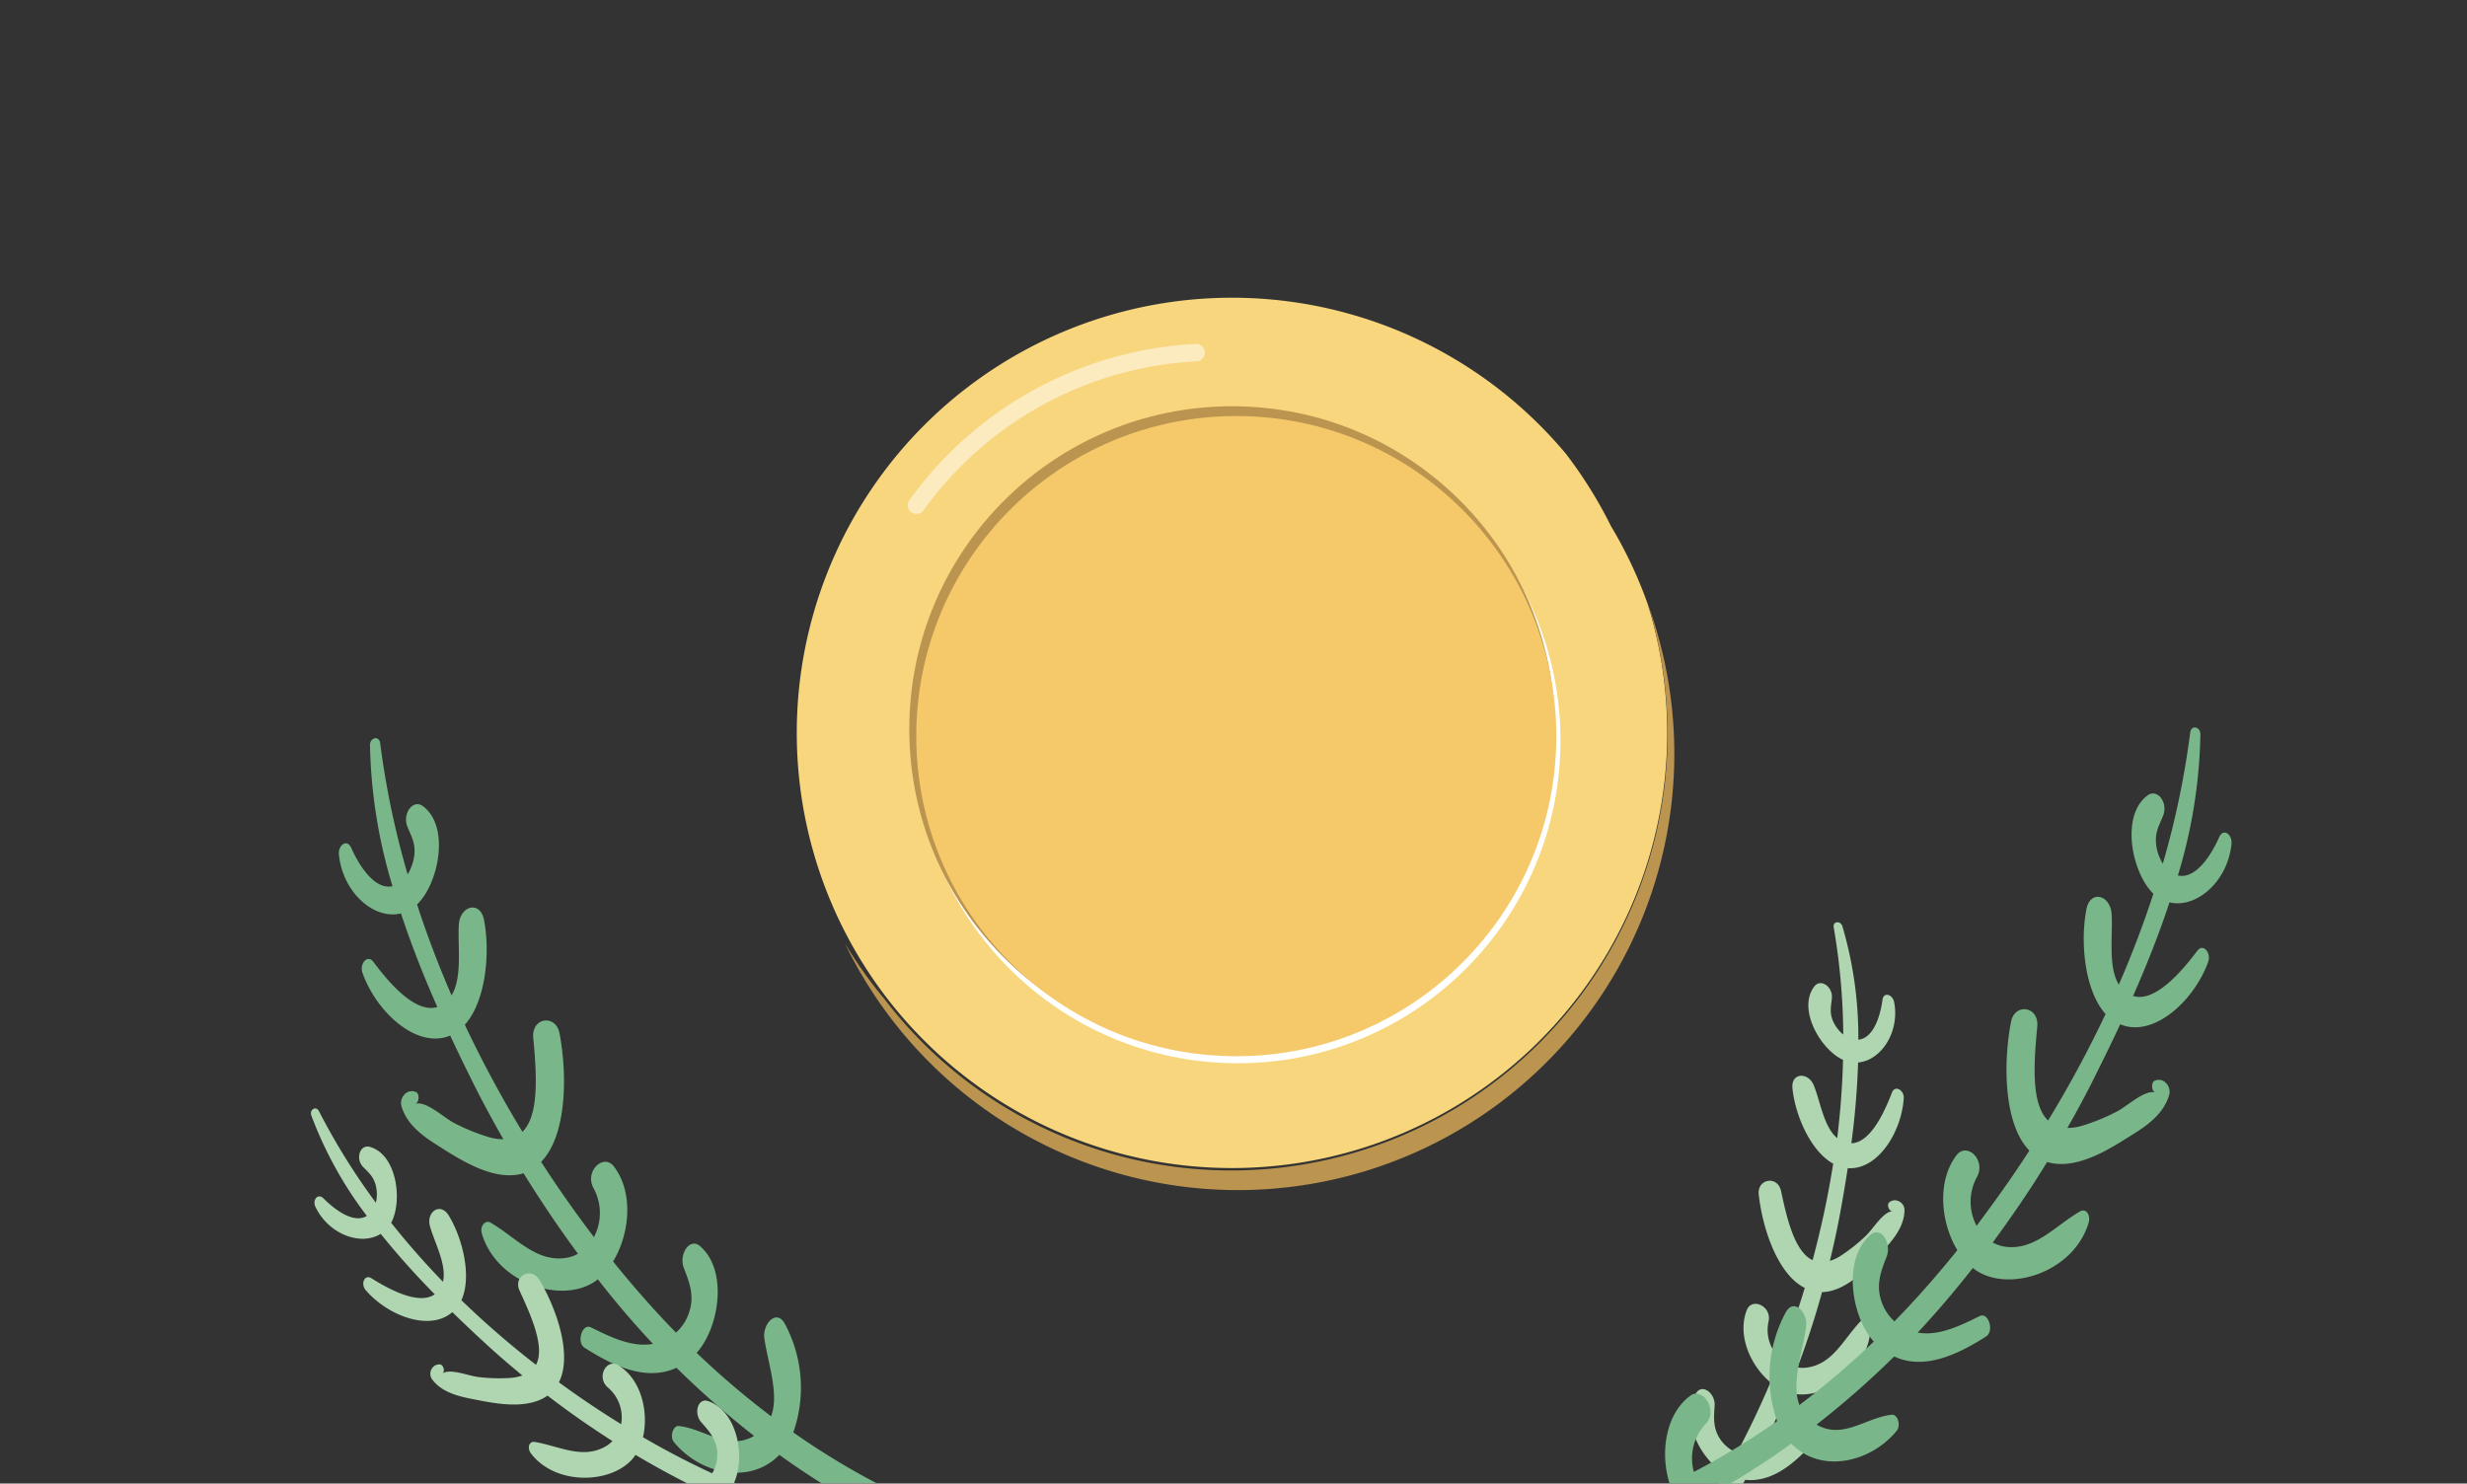 <svg id="mgiq" xmlns="http://www.w3.org/2000/svg" viewBox="0 0 424 255">
  <rect x="0" y="0" width="424" height="255" fill="#333333" stroke="none"/>
  <title>mgiq</title>
  <g>
    <g>
      <path d="M283.2,103.85a75,75,0,0,0-6.33-13.43A75.69,75.69,0,0,0,269.13,78a74.8,74.8,0,1,0,14.07,25.87Z" style="fill: #f7d67d"/>
      <g>
        <ellipse cx="212.72" cy="127.26" rx="55.48" ry="55.5" style="fill: #fff"/>
        <ellipse cx="211.76" cy="125.33" rx="55.48" ry="55.5" style="fill: #bb9450"/>
        <ellipse cx="212.48" cy="126.53" rx="55" ry="55.02" style="fill: #f5c96a"/>
      </g>
      <path d="M283.2,103.85A75,75,0,0,1,152,171.71a73.92,73.92,0,0,1-6.78-9.55,75,75,0,0,0,138-58.31Z" style="fill: #bb9450"/>
      <path d="M157.51,86.84a63.19,63.19,0,0,1,48.06-26.23" style="fill: none;stroke: #fff;stroke-linecap: round;stroke-miterlimit: 10;stroke-width: 3px;opacity: 0.5"/>
    </g>
    <g>
      <path d="M68.91,157c1.83,5.55,4,11,6.25,16.09-3.93,1.21-8.68-4.67-11-7.78-1-1.31-2.43.34-1.85,1.94C64.7,174,71.69,180.39,77.38,178c1.36,2.93,2.74,5.75,4.07,8.41,1.61,3.21,3.31,6.34,5.06,9.41a9,9,0,0,1-2.51-.37A34.8,34.8,0,0,1,78,193c-1.84-1-4.78-3.8-6.62-3.28.72-.21.77-1.91,0-2.06a1.68,1.68,0,0,0-1.8.4,2.12,2.12,0,0,0-.6,2c1.09,3.93,5,6,7.55,7.66,3.56,2.23,7.84,4.61,11.84,4.26a8.2,8.2,0,0,0,1.61-.31c3,4.82,6.08,9.41,9.35,13.83a6,6,0,0,1-1.9.69c-5.19.89-8.67-3.43-13.06-6-1-.62-2,.62-1.51,2,2.66,8.57,14,12.08,19.64,7.9l.24-.21c3,3.87,6.19,7.61,9.49,11.11-3.61.66-7.35-1.2-10.68-2.84-1.48-.73-2.53,2.58-1.08,3.51,4.85,3.1,10.63,5.85,15.79,3.44a155.42,155.42,0,0,0,13.34,11.71h0c-4.53,2.64-8.5-1.24-12.94-1.7-1-.1-1.58,1.85-.84,2.76,4.52,5.52,13.09,7.42,18.12,2.2v0q3.56,2.56,7.22,4.87h9.49a129.16,129.16,0,0,1-14.31-8.73,23.17,23.17,0,0,0-1.55-18.85c-1.42-2.31-3.78.24-3.42,2.71.65,4.4,2.57,9.58,1.16,13.37a146,146,0,0,1-12.8-10.9c3.93-4.39,5.42-14.21.57-18.36-1.79-1.53-3.67,1.44-2.77,3.77s1.81,4.58,1,7.33a8,8,0,0,1-2.35,3.78c-3.64-3.72-7.26-7.83-10.81-12.23,2.84-4.67,3.59-11.82.14-16.33-1.76-2.3-5.07.79-3.52,3.7a8.89,8.89,0,0,1,.09,8.44c-3.12-4.1-6.16-8.41-9.08-12.93,4.46-4.55,4.51-15.08,3.16-22.12-.64-3.3-4.85-2.74-4.51.84.56,5.95,1.09,13.26-1.86,16.11a199.28,199.28,0,0,1-9.9-18.4c3.59-4,4.4-12.3,3.3-18-.67-3.43-4.13-2.45-4.33.79-.23,3.64.66,9-1.25,12.16-2.21-5.1-4.21-10.32-5.93-15.63,3.71-3.54,5.72-13.42,1-16.9-1.69-1.25-3.59,1.27-2.64,3.59.66,1.61,1.37,2.76,1.18,4.73a8.13,8.13,0,0,1-1.16,3.41,148,148,0,0,1-4.72-22.54c-.17-1.37-1.75-1-1.75.32a89,89,0,0,0,3.87,24.25c-3,.68-5.67-3.38-7.1-6.59-.72-1.62-2.29-.47-2.11,1.21C58.94,153.42,64.28,158.15,68.91,157Z" style="fill: #79b689"/>
      <path d="M63.05,209c-2.25,1.36-5.44-1-7.44-3-1-1-2,.29-1.36,1.51,2.25,4.65,7.78,6.71,11.18,4.57a137.21,137.21,0,0,0,9.29,10.39c-2.83,2-8.19-1.08-10.91-2.77-1.14-.7-1.85.94-1,2,3.73,4.41,11,7.25,14.93,3.84,1.87,1.82,3.72,3.57,5.5,5.2,2.14,2,4.33,3.85,6.54,5.69a8.46,8.46,0,0,1-2.11.42,30.35,30.35,0,0,1-5.46-.16c-1.72-.2-4.83-1.53-6.16-.61.52-.36.11-1.66-.55-1.56a1.49,1.49,0,0,0-1.33.81,1.65,1.65,0,0,0,.05,1.7c1.92,2.66,5.57,3.16,8.08,3.66,3.44.68,7.49,1.27,10.6-.12a6.37,6.37,0,0,0,1.2-.69c3.64,2.81,7.37,5.4,11.16,7.82a5.28,5.28,0,0,1-1.33,1c-3.92,2.13-7.85-.14-12-.85-1-.16-1.39,1-.66,2,4.41,5.72,14.37,5.2,17.81.44l.14-.22c2.93,1.74,5.9,3.38,8.89,4.89h8.37l-.31-.12c2-4.42.56-12.26-4.43-14-1.83-.65-2.55,2.12-1.21,3.63s2.66,3,2.75,5.26a6.37,6.37,0,0,1-.88,3.51c-3.9-1.79-7.89-3.87-11.89-6.2,1-4.32-.27-9.93-4.23-12.37-2-1.24-3.85,2-1.84,3.79a6.74,6.74,0,0,1,2.32,6.34c-3.58-2.21-7.17-4.61-10.7-7.2,2.36-4.7-.4-12.66-3.35-17.6-1.38-2.31-4.61-.7-3.39,1.9,2,4.34,4.4,9.71,2.8,12.69A154.79,154.79,0,0,1,79.3,223.49c1.82-4,.25-10.53-2.15-14.52-1.44-2.41-3.94-.69-3.25,1.82.79,2.81,2.93,6.64,2.23,9.53-3.12-3.23-6.1-6.61-8.9-10.14,2-3.72,1-11.74-3.67-13.05-1.68-.46-2.53,2-1.15,3.46,1,1,1.82,1.7,2.19,3.24a6.18,6.18,0,0,1,0,2.9A113.42,113.42,0,0,1,54.82,191c-.5-1-1.67-.27-1.31.74A67.26,67.26,0,0,0,63.05,209Z" style="fill: #afd6b1"/>
    </g>
    <g>
      <path d="M296.49,253.29c-.34.57-.69,1.14-1,1.71h4.09c.12-.21.25-.42.37-.64,4.76.51,8.76-3.07,11.93-6.68,1-1.08-.7-3.34-1.72-2.4-2.29,2.11-4.87,4.49-7.94,4.91,1.81-3.52,3.45-7.18,5-10.91l.24.09c5.62,1.73,13.89-3.84,14-11.06,0-1.2-1-1.92-1.71-1.18-2.93,3.08-4.7,7.27-9.11,7.92a5.38,5.38,0,0,1-1.7,0c1.57-4.21,3-8.52,4.21-12.95a6.79,6.79,0,0,0,1.38-.18c3.31-.76,6.2-3.67,8.53-6.28,1.71-1.91,4.32-4.51,4.26-7.78a1.66,1.66,0,0,0-1-1.39,1.46,1.46,0,0,0-1.55.15c-.59.32-.14,1.6.49,1.57-1.61.08-3.3,3-4.55,4.2a29.84,29.84,0,0,1-4.27,3.41,7.54,7.54,0,0,1-1.94.93c.67-2.79,1.29-5.61,1.81-8.47.44-2.38.86-4.89,1.26-7.47,5.18.37,9.29-6.27,9.62-12.05.08-1.37-1.48-2.25-2-1-1.16,3-3.58,8.68-7,8.77a139.07,139.07,0,0,0,1.16-13.89c4-.33,7.19-5.31,6.19-10.38-.27-1.33-1.81-1.81-2-.38-.38,2.81-1.54,6.59-4.15,6.85a67.38,67.38,0,0,0-2.74-19.5c-.33-1-1.69-.89-1.49.2a113.1,113.1,0,0,1,1.64,18.41,6.09,6.09,0,0,1-1.76-2.31c-.63-1.44-.34-2.51-.2-3.91.21-2-1.93-3.45-3-2.06-3,3.86,1.06,10.89,4.92,12.63-.11,4.5-.46,9-1,13.45-2.3-1.88-2.89-6.24-4-9-.95-2.42-4-2.29-3.69.5.48,4.64,3.16,10.79,7,12.9a160.39,160.39,0,0,1-3.54,16.58c-3.08-1.43-4.42-7.14-5.41-11.83-.59-2.81-4.14-2.15-3.85.53.61,5.71,3.21,13.74,7.91,16.07-1.26,4.19-2.68,8.27-4.21,12.19a6.73,6.73,0,0,1-2-6.46c.54-2.62-2.89-4.13-3.75-1.92-1.7,4.33.64,9.59,4.07,12.42-1.81,4.27-3.74,8.33-5.78,12.11a6.41,6.41,0,0,1-2.82-2.28c-1.31-1.89-1.13-3.79-1-5.85s-2.08-3.8-3.15-2.17C288.67,243.83,292.25,250.94,296.49,253.29Z" style="fill: #afd6b1"/>
      <path d="M297.38,255c3.57-2.11,7.08-4.4,10.49-6.87v0c5,5.22,13.6,3.32,18.12-2.2.74-.91.18-2.86-.84-2.76-4.43.46-8.4,4.34-12.94,1.7h0a152.45,152.45,0,0,0,13.34-11.71c5.17,2.41,10.94-.34,15.8-3.44,1.44-.93.4-4.24-1.09-3.51-3.33,1.64-7.07,3.5-10.67,2.84,3.29-3.5,6.44-7.24,9.49-11.11l.24.21c5.69,4.18,17,.67,19.63-7.9.44-1.43-.45-2.67-1.5-2-4.39,2.56-7.88,6.88-13.07,6a6,6,0,0,1-1.89-.69c3.26-4.42,6.4-9,9.35-13.83a8.06,8.06,0,0,0,1.61.31c4,.35,8.28-2,11.84-4.26,2.59-1.62,6.45-3.73,7.55-7.66a2.13,2.13,0,0,0-.61-2,1.66,1.66,0,0,0-1.79-.4c-.77.15-.73,1.85,0,2.06-1.84-.52-4.79,2.33-6.62,3.28a34.89,34.89,0,0,1-6,2.45,9,9,0,0,1-2.5.37c1.74-3.07,3.44-6.2,5-9.41,1.34-2.66,2.71-5.48,4.08-8.41,5.69,2.4,12.68-4,15.11-10.71.57-1.6-.86-3.25-1.85-1.94-2.36,3.11-7.12,9-11.05,7.78,2.26-5.13,4.43-10.54,6.26-16.09,4.62,1.12,10-3.61,10.65-10,.18-1.68-1.38-2.83-2.11-1.21-1.42,3.21-4.07,7.27-7.1,6.59a88.28,88.28,0,0,0,3.87-24.25c0-1.34-1.57-1.69-1.75-.32a148,148,0,0,1-4.71,22.54,8,8,0,0,1-1.16-3.41c-.19-2,.51-3.12,1.17-4.73,1-2.32-.94-4.84-2.63-3.59-4.71,3.48-2.7,13.36,1,16.9-1.73,5.31-3.73,10.53-5.94,15.63-1.9-3.12-1-8.52-1.24-12.16-.21-3.24-3.67-4.22-4.33-.79-1.11,5.7-.29,14,3.29,18A196.84,196.84,0,0,1,352,192.6c-3-2.85-2.42-10.16-1.86-16.11.34-3.58-3.88-4.14-4.51-.84-1.35,7-1.3,17.57,3.16,22.12-2.92,4.52-6,8.83-9.08,12.93a8.89,8.89,0,0,1,.09-8.44c1.54-2.91-1.76-6-3.53-3.7-3.45,4.51-2.7,11.66.14,16.33-3.55,4.4-7.17,8.51-10.81,12.23a8.11,8.11,0,0,1-2.35-3.78c-.8-2.75.08-4.94,1-7.33s-1-5.3-2.76-3.77c-4.85,4.15-3.37,14,.56,18.36a145.85,145.85,0,0,1-12.79,10.9c-1.42-3.79.51-9,1.15-13.37.37-2.47-2-5-3.41-2.71a23.13,23.13,0,0,0-1.56,18.85A131.26,131.26,0,0,1,291.13,253a8.64,8.64,0,0,1,2.1-8.34c2.07-2.25-.58-6.32-2.7-4.77-4.2,3.06-5.28,9.68-3.59,15.09Z" style="fill: #79b689"/>
    </g>
  </g>
</svg>
